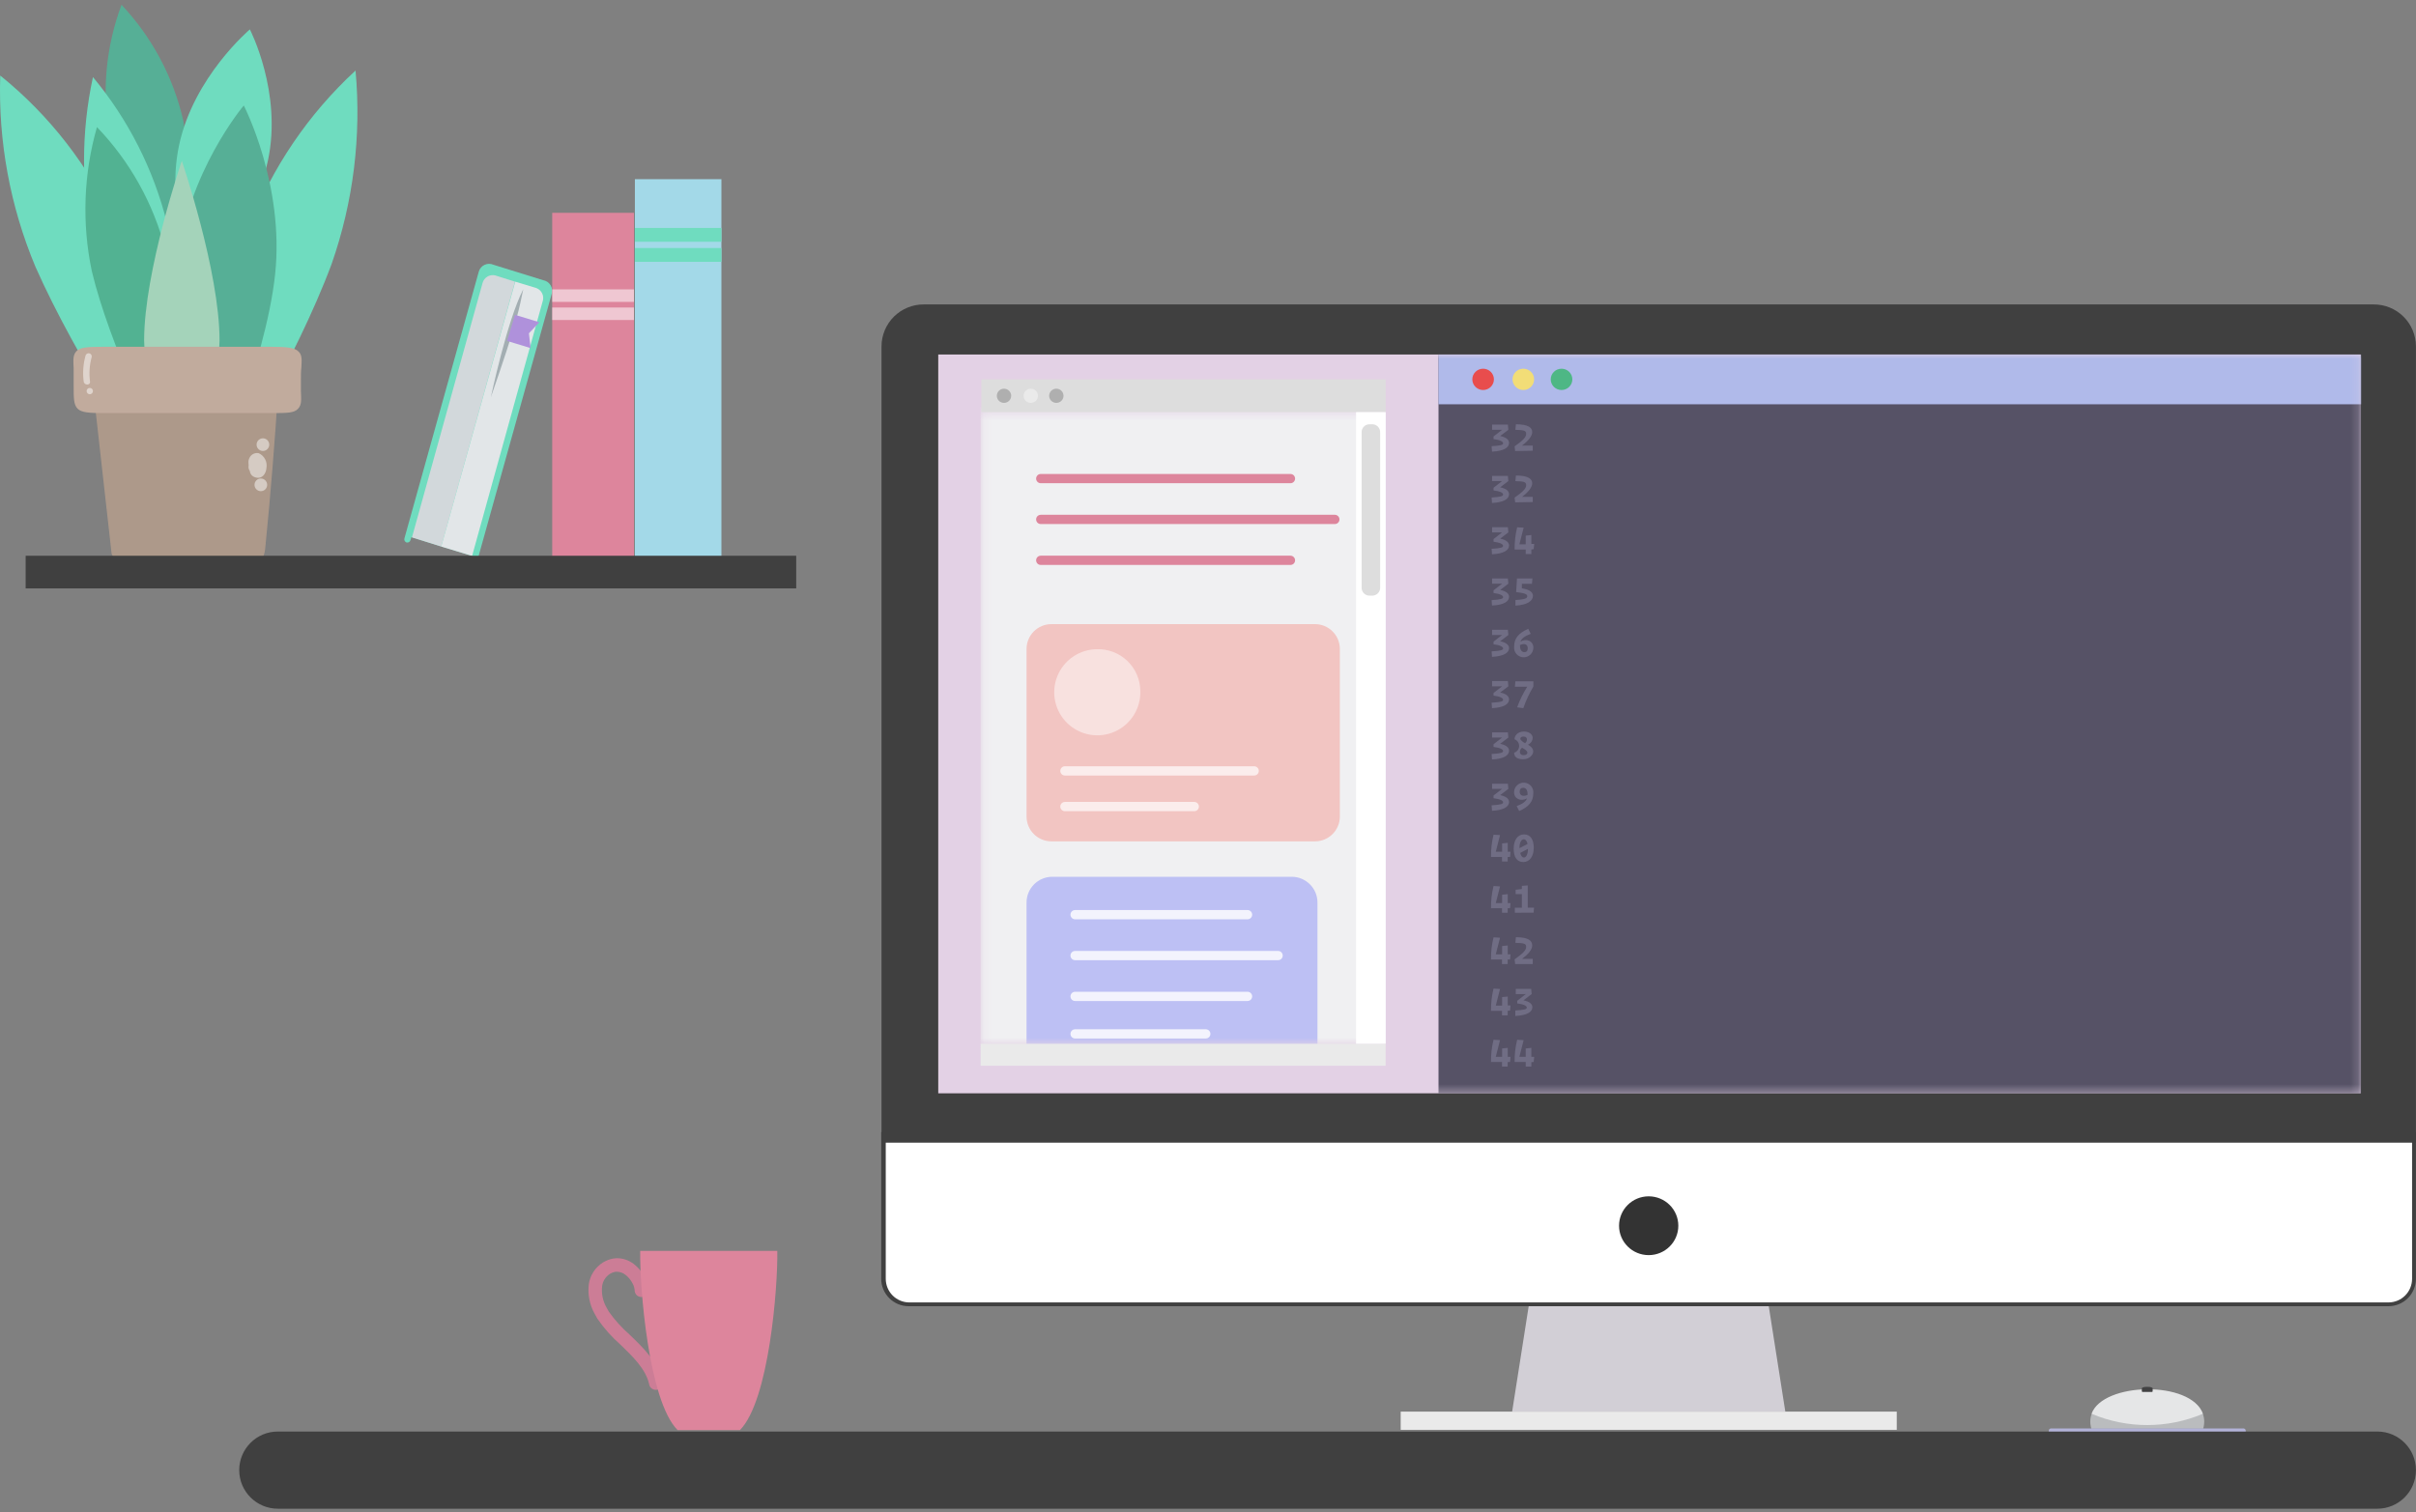 <svg width="313" height="196" viewBox="0 0 313 196" fill="none" xmlns="http://www.w3.org/2000/svg">
<rect x="0" y="0" width="313" height="196" fill="#808080" stroke="none"/>
<path d="M14.162 17.54C15.454 23.16 18.215 28.336 22.162 32.54C24.177 27.139 24.723 21.3 23.742 15.62C22.457 9.997 19.696 4.819 15.742 0.62C13.723 6.02 13.177 11.86 14.162 17.54Z" fill="#56AF96"/>
<path d="M34.712 20.81C32.832 29.63 25.542 35.81 25.542 35.81C25.542 35.81 21.312 27.67 23.202 18.81C25.092 9.95 32.372 3.81 32.372 3.81C32.372 3.81 36.602 11.99 34.712 20.81Z" fill="#6FDCBF"/>
<path d="M4.592 34.57C9.972 46.73 19.512 60.82 19.512 60.82C19.512 60.82 20.332 41.2 14.952 29.04C11.543 21.55 6.435 14.959 0.032 9.79C-0.247 18.282 1.308 26.734 4.592 34.57Z" fill="#6FDCBF"/>
<path d="M42.962 34.21C38.312 46.71 29.162 61.47 29.162 61.47C29.162 61.47 27.612 41.93 32.262 29.47C35.239 21.723 39.961 14.766 46.062 9.14C46.834 17.622 45.776 26.171 42.962 34.21Z" fill="#6FDCBF"/>
<path d="M12.052 31.64C14.712 42.85 21.632 57.57 21.632 57.57C21.632 57.57 24.252 40.12 21.632 28.91C19.899 21.962 16.621 15.495 12.042 9.99C10.499 17.125 10.503 24.507 12.052 31.64Z" fill="#6FDCBF"/>
<path d="M11.892 35.12C14.152 44.67 20.762 58.04 20.762 58.04C20.762 58.04 23.692 41.94 21.432 32.39C19.897 26.407 16.841 20.923 12.562 16.47C10.825 22.54 10.595 28.941 11.892 35.12Z" fill="#52B292"/>
<path d="M23.032 33.93C21.802 45.57 27.092 63.82 27.092 63.82C27.092 63.82 34.402 47.19 35.642 35.55C36.882 23.91 31.582 13.67 31.582 13.67C31.582 13.67 24.282 22.29 23.032 33.93Z" fill="#56AF96"/>
<path d="M18.672 44.12C18.828 49.883 20.513 55.501 23.552 60.4C26.597 55.503 28.285 49.884 28.442 44.12C28.442 35.12 23.552 20.84 23.552 20.84C23.552 20.84 18.672 35.13 18.672 44.12Z" fill="#A4D3BA"/>
<path d="M34.782 49.89C34.692 49.08 11.542 45.69 11.632 46.52L14.452 71.69C14.47 71.86 14.553 72.017 14.682 72.13C14.736 72.209 14.81 72.273 14.895 72.317C14.981 72.36 15.076 72.382 15.172 72.38H33.412C33.862 72.38 34.052 72.28 34.172 71.97C34.262 71.704 34.322 71.429 34.352 71.15C35.059 64.083 35.632 56.997 36.072 49.89C36.162 49.06 34.832 49.07 34.782 49.89Z" fill="#AD998A"/>
<path d="M38.702 45.58C38.202 45.04 37.162 44.94 35.162 44.94H13.372C11.372 44.94 10.372 45 9.902 45.51C9.432 46.02 9.492 46.63 9.542 47.74V50.03C9.542 51.58 9.542 52.43 10.042 52.95C10.542 53.47 11.602 53.53 13.342 53.53H35.162C37.162 53.53 38.092 53.53 38.602 52.98C39.112 52.43 39.022 51.85 38.982 50.63V49.24C38.982 48.71 38.982 48.1 39.042 47.65C39.092 46.68 39.162 46.04 38.702 45.58Z" fill="#C1AB9D"/>
<path opacity="0.49" d="M11.092 46.05C10.779 47.151 10.694 48.305 10.842 49.44C10.912 49.96 11.732 49.97 11.662 49.44C11.52 48.376 11.594 47.294 11.882 46.26C11.9 46.158 11.88 46.054 11.825 45.967C11.77 45.88 11.684 45.817 11.584 45.79C11.484 45.764 11.378 45.776 11.287 45.824C11.196 45.872 11.126 45.953 11.092 46.05ZM11.632 51.09C11.741 51.09 11.845 51.047 11.922 50.97C11.999 50.893 12.042 50.789 12.042 50.68C12.042 50.571 11.999 50.467 11.922 50.39C11.845 50.313 11.741 50.27 11.632 50.27C11.523 50.27 11.419 50.313 11.342 50.39C11.265 50.467 11.222 50.571 11.222 50.68C11.222 50.789 11.265 50.893 11.342 50.97C11.419 51.047 11.523 51.09 11.632 51.09ZM32.472 59.69C32.302 60.43 32.102 61.54 33.042 61.85C33.982 62.16 34.472 61.36 34.522 60.62C34.587 60.239 34.525 59.846 34.344 59.505C34.163 59.163 33.874 58.89 33.522 58.73C33.308 58.686 33.086 58.708 32.885 58.791C32.683 58.875 32.511 59.018 32.392 59.2C32.312 59.331 32.251 59.472 32.212 59.62C32.152 59.87 32.212 60.09 32.212 60.33C32.167 60.539 32.202 60.757 32.309 60.942C32.416 61.127 32.588 61.265 32.792 61.33C33.001 61.382 33.223 61.351 33.409 61.243C33.596 61.134 33.733 60.958 33.792 60.75C33.802 60.58 33.802 60.41 33.792 60.24V60.05C33.792 59.8 33.682 59.88 33.482 60.31H33.042C32.872 60.25 32.762 60.07 32.882 60.39C33.002 60.71 32.562 60.39 33.152 60.27H33.592C33.832 60.32 33.922 61.1 33.992 60.52C34.004 60.384 34.031 60.25 34.072 60.12C34.312 59.12 32.722 58.65 32.482 59.68L32.472 59.69ZM34.062 58.44C34.279 58.44 34.488 58.354 34.642 58.2C34.795 58.046 34.882 57.837 34.882 57.62C34.882 57.403 34.795 57.194 34.642 57.04C34.488 56.886 34.279 56.8 34.062 56.8C33.844 56.8 33.636 56.886 33.482 57.04C33.328 57.194 33.242 57.403 33.242 57.62C33.242 57.837 33.328 58.046 33.482 58.2C33.636 58.354 33.844 58.44 34.062 58.44ZM33.792 63.65C34.009 63.65 34.218 63.564 34.372 63.41C34.525 63.256 34.612 63.047 34.612 62.83C34.612 62.612 34.525 62.404 34.372 62.25C34.218 62.096 34.009 62.01 33.792 62.01C33.574 62.01 33.366 62.096 33.212 62.25C33.058 62.404 32.972 62.612 32.972 62.83C32.972 63.047 33.058 63.256 33.212 63.41C33.366 63.564 33.574 63.65 33.792 63.65Z" fill="white"/>
<path d="M61.842 72.64L71.462 38.13C71.525 37.939 71.547 37.736 71.525 37.536C71.502 37.336 71.438 37.143 71.334 36.97C71.231 36.797 71.091 36.649 70.925 36.535C70.759 36.421 70.57 36.344 70.372 36.31L63.932 34.31C63.748 34.228 63.549 34.187 63.348 34.189C63.147 34.191 62.948 34.238 62.767 34.324C62.585 34.411 62.425 34.535 62.296 34.69C62.167 34.845 62.074 35.026 62.022 35.22L52.402 69.74C52.363 69.849 52.368 69.968 52.417 70.073C52.466 70.178 52.554 70.259 52.662 70.3C52.717 70.313 52.774 70.316 52.83 70.307C52.886 70.298 52.94 70.278 52.989 70.248C53.037 70.219 53.079 70.18 53.112 70.133C53.145 70.087 53.169 70.035 53.182 69.98L53.302 69.61L61.162 72.04" fill="#6FDCBF"/>
<path d="M64.162 35.69C63.81 35.605 63.44 35.663 63.131 35.85C62.822 36.038 62.599 36.339 62.512 36.69L53.372 69.64L57.162 70.83L66.722 36.5L64.162 35.69Z" fill="#D2D8DB"/>
<path d="M61.162 72.04L70.292 39.09C70.416 38.75 70.401 38.376 70.251 38.047C70.102 37.717 69.829 37.46 69.492 37.33L66.752 36.5L57.162 70.83L61.162 72.04Z" fill="#E2E6E8"/>
<path d="M63.592 51.48C63.592 51.48 65.682 41.56 67.792 37.48C67.242 40.02 67.162 41.21 63.592 51.48Z" fill="#A3AEB2"/>
<path d="M65.692 44.18L68.742 45.11L68.522 43.19L69.882 41.76L66.722 40.8L65.692 44.18Z" fill="#AF91DB"/>
<path d="M82.252 72.98V23.22H93.462V72.98" fill="#A3D9E8"/>
<path d="M93.462 29.54H82.262V31.33H93.462V29.54Z" fill="#6FDCBF"/>
<path d="M93.462 32.14H82.262V33.93H93.462V32.14Z" fill="#6FDCBF"/>
<path d="M71.542 72.98V27.58H82.132V72.98" fill="#DD859C"/>
<path opacity="0.54" d="M82.132 37.5H71.542V39.12H82.132V37.5Z" fill="white"/>
<path opacity="0.54" d="M82.132 39.85H71.542V41.47H82.132V39.85Z" fill="white"/>
<path fill-rule="evenodd" clip-rule="evenodd" d="M285.432 185.15H270.942C269.042 178.6 287.282 178.42 285.432 185.15Z" fill="#BABCBE"/>
<path fill-rule="evenodd" clip-rule="evenodd" d="M270.972 183.21C272.432 179.1 283.842 178.85 285.392 183.21C283.11 184.174 280.659 184.67 278.182 184.67C275.705 184.67 273.253 184.174 270.972 183.21Z" fill="#E5E6E7"/>
<path fill-rule="evenodd" clip-rule="evenodd" d="M278.882 180.29C278.882 180.314 278.872 180.337 278.855 180.354C278.839 180.37 278.816 180.38 278.792 180.38H277.572C277.548 180.38 277.525 180.37 277.508 180.354C277.491 180.337 277.482 180.314 277.482 180.29V179.92C277.482 179.81 277.742 179.72 278.052 179.72H278.312C278.622 179.72 278.882 179.81 278.882 179.92V180.29Z" fill="#424243"/>
<path d="M290.642 185.11H265.722C265.556 185.11 265.422 185.244 265.422 185.41V185.62C265.422 185.786 265.556 185.92 265.722 185.92H290.642C290.808 185.92 290.942 185.786 290.942 185.62V185.41C290.942 185.244 290.808 185.11 290.642 185.11Z" fill="#B2B2D8"/>
<path d="M307.992 185.51H35.992C33.23 185.51 30.992 187.749 30.992 190.51C30.992 193.271 33.23 195.51 35.992 195.51H307.992C310.753 195.51 312.992 193.271 312.992 190.51C312.992 187.749 310.753 185.51 307.992 185.51Z" fill="#404040"/>
<path d="M83.962 167.21C83.962 167.441 83.87 167.662 83.707 167.825C83.544 167.988 83.323 168.08 83.092 168.08C82.861 168.08 82.64 167.988 82.477 167.825C82.314 167.662 82.222 167.441 82.222 167.21C82.198 166.897 82.106 166.593 81.952 166.32C81.733 165.888 81.422 165.509 81.042 165.21C80.713 164.946 80.304 164.802 79.882 164.8C79.63 164.815 79.385 164.883 79.162 165L79.002 165.09C78.727 165.268 78.495 165.505 78.322 165.783C78.15 166.062 78.04 166.375 78.002 166.7C77.901 167.655 78.104 168.617 78.582 169.45C78.662 169.61 78.762 169.79 78.872 169.97C79.655 171.073 80.564 172.079 81.582 172.97C83.372 174.69 85.232 176.48 85.782 178.97C85.82 179.085 85.833 179.207 85.82 179.328C85.808 179.448 85.771 179.565 85.711 179.67C85.651 179.776 85.57 179.867 85.473 179.939C85.375 180.012 85.264 180.063 85.146 180.089C85.028 180.116 84.905 180.117 84.786 180.094C84.667 180.07 84.555 180.022 84.455 179.953C84.356 179.883 84.273 179.793 84.21 179.69C84.147 179.586 84.107 179.47 84.092 179.35C83.652 177.4 81.982 175.8 80.382 174.25C79.244 173.253 78.237 172.118 77.382 170.87C77.262 170.67 77.142 170.46 77.032 170.24C76.385 169.078 76.123 167.741 76.282 166.42C76.365 165.842 76.573 165.289 76.893 164.8C77.213 164.311 77.636 163.898 78.132 163.59L78.412 163.44C78.864 163.205 79.363 163.072 79.872 163.05C80.686 163.042 81.479 163.309 82.122 163.81C82.714 164.267 83.196 164.852 83.532 165.52C83.798 166.045 83.945 166.622 83.962 167.21Z" fill="#CC7D96"/>
<path fill-rule="evenodd" clip-rule="evenodd" d="M100.702 162.1C100.782 166.79 99.632 181.52 95.862 185.32H87.782C84.012 181.52 82.862 166.79 82.942 162.1H100.702Z" fill="#DD859C"/>
<path d="M231.292 182.93L228.822 167.19H198.372L195.902 182.93H231.292Z" fill="#D2CFD6"/>
<path d="M117.752 169.01C116.876 169.007 116.036 168.657 115.418 168.037C114.799 167.417 114.452 166.576 114.452 165.7V146.94H312.742V165.7C312.739 166.577 312.39 167.417 311.769 168.038C311.149 168.658 310.309 169.007 309.432 169.01H117.752Z" fill="white"/>
<path d="M312.492 147.21V165.72C312.492 166.532 312.169 167.31 311.596 167.884C311.022 168.458 310.243 168.78 309.432 168.78H117.752C116.951 168.764 116.188 168.435 115.627 167.863C115.066 167.291 114.752 166.521 114.752 165.72V147.21H312.492ZM312.992 146.71H114.162V165.71C114.162 166.652 114.536 167.556 115.201 168.224C115.866 168.891 116.769 169.267 117.712 169.27H309.432C310.376 169.27 311.282 168.895 311.949 168.227C312.617 167.56 312.992 166.654 312.992 165.71V146.71Z" fill="#404040"/>
<path d="M307.522 39.45H119.672C118.956 39.447 118.247 39.586 117.585 39.857C116.922 40.129 116.32 40.528 115.812 41.032C115.304 41.536 114.901 42.136 114.624 42.796C114.348 43.456 114.204 44.164 114.202 44.88V148.08H312.992V44.88C312.989 44.164 312.846 43.456 312.569 42.796C312.293 42.136 311.889 41.536 311.381 41.032C310.874 40.528 310.271 40.129 309.609 39.857C308.947 39.586 308.238 39.447 307.522 39.45Z" fill="#404040"/>
<path d="M305.842 45.94H121.552V141.68H305.842V45.94Z" fill="#E3D1E5"/>
<path d="M245.732 182.93H181.462V185.29H245.732V182.93Z" fill="#EAEAEA"/>
<path d="M213.592 162.65C215.713 162.65 217.432 160.944 217.432 158.84C217.432 156.736 215.713 155.03 213.592 155.03C211.471 155.03 209.752 156.736 209.752 158.84C209.752 160.944 211.471 162.65 213.592 162.65Z" fill="#333333"/>
<mask id="mask0_104_165" style="mask-type:luminance" maskUnits="userSpaceOnUse" x="121" y="45" width="185" height="97">
<path d="M305.842 45.94H121.552V141.68H305.842V45.94Z" fill="white"/>
</mask>
<g mask="url(#mask0_104_165)">
<path d="M305.912 45.94H186.362V141.68H305.912V45.94Z" fill="#565266"/>
<path d="M305.912 45.94H186.362V52.39H305.912V45.94Z" fill="#B0BAEA"/>
<path d="M192.142 50.54C192.915 50.54 193.542 49.922 193.542 49.16C193.542 48.398 192.915 47.78 192.142 47.78C191.369 47.78 190.742 48.398 190.742 49.16C190.742 49.922 191.369 50.54 192.142 50.54Z" fill="#E84D4D"/>
<path d="M197.352 50.54C198.125 50.54 198.752 49.922 198.752 49.16C198.752 48.398 198.125 47.78 197.352 47.78C196.579 47.78 195.952 48.398 195.952 49.16C195.952 49.922 196.579 50.54 197.352 50.54Z" fill="#F2DD77"/>
<path d="M202.302 50.54C203.075 50.54 203.702 49.922 203.702 49.16C203.702 48.398 203.075 47.78 202.302 47.78C201.529 47.78 200.902 48.398 200.902 49.16C200.902 49.922 201.529 50.54 202.302 50.54Z" fill="#4EB785"/>
<path d="M193.242 57.82C194.412 57.75 194.732 57.66 194.732 57.45C194.732 57.24 194.402 57.02 193.492 56.9V56.56L194.602 55.7H193.302V55.02H195.352L195.412 55.7L194.352 56.5C195.182 56.68 195.502 57.01 195.502 57.4C195.502 58 194.832 58.45 193.292 58.53L193.242 57.82ZM196.292 58.45L196.222 57.84C197.222 57.14 197.722 56.68 197.722 56.23C197.722 55.78 197.402 55.73 196.322 55.7L196.392 54.98C198.022 54.98 198.502 55.44 198.502 55.98C198.502 56.52 198.002 57.12 197.182 57.74H198.572V58.41L196.292 58.45ZM193.242 64.47C194.412 64.4 194.732 64.3 194.732 64.09C194.732 63.88 194.402 63.67 193.492 63.55V63.21L194.602 62.34H193.302V61.67H195.352L195.412 62.34L194.352 63.15C195.182 63.32 195.502 63.66 195.502 64.04C195.502 64.65 194.832 65.1 193.292 65.18L193.242 64.47ZM196.292 65.1L196.222 64.49C197.222 63.78 197.722 63.33 197.722 62.88C197.722 62.43 197.402 62.38 196.322 62.35L196.392 61.62C198.022 61.62 198.502 62.09 198.502 62.62C198.502 63.15 198.002 63.77 197.182 64.39H198.572V65.06L196.292 65.1ZM193.242 71.12C194.412 71.05 194.732 70.95 194.732 70.74C194.732 70.53 194.402 70.32 193.492 70.2V69.86L194.602 68.99H193.302V68.32H195.352L195.412 68.99L194.352 69.8C195.182 69.97 195.502 70.31 195.502 70.69C195.502 71.3 194.832 71.75 193.292 71.83L193.242 71.12ZM198.392 71.21V71.8H197.662V71.21H196.222C196.211 70.24 196.322 69.272 196.552 68.33L197.392 68.38L196.842 70.54H197.662V69.41L198.392 69.33V70.49H198.762L198.692 71.16L198.392 71.21ZM193.242 77.77C194.412 77.69 194.732 77.6 194.732 77.39C194.732 77.18 194.402 76.96 193.492 76.85V76.5L194.602 75.64H193.302V74.96H195.352L195.412 75.64L194.352 76.45C195.182 76.62 195.502 76.96 195.502 77.34C195.502 77.94 194.832 78.4 193.292 78.47L193.242 77.77ZM196.332 78.48V77.76C197.502 77.67 197.862 77.56 197.862 77.27C197.862 76.98 197.472 76.85 196.422 76.73L196.532 74.96H198.532L198.472 75.65H197.162V76.24C198.272 76.41 198.602 76.8 198.602 77.24C198.562 77.87 197.902 78.39 196.332 78.48ZM193.242 84.41C194.412 84.34 194.732 84.25 194.732 84.04C194.732 83.83 194.402 83.61 193.492 83.49V83.15L194.602 82.29H193.302V81.61H195.352L195.412 82.29L194.352 83.1C195.182 83.27 195.502 83.61 195.502 83.99C195.502 84.59 194.832 85.04 193.292 85.12L193.242 84.41ZM196.162 83.76C196.162 82.76 196.722 82.03 197.992 81.49L198.312 82.14C197.472 82.45 197.122 82.75 196.982 83.14C197.762 82.69 198.652 83.06 198.652 83.94C198.65 84.11 198.614 84.278 198.545 84.434C198.476 84.59 198.376 84.73 198.251 84.845C198.126 84.961 197.978 85.049 197.818 85.106C197.657 85.163 197.487 85.186 197.317 85.174C197.147 85.163 196.981 85.117 196.83 85.039C196.678 84.961 196.545 84.853 196.436 84.721C196.328 84.59 196.248 84.438 196.201 84.274C196.154 84.11 196.14 83.939 196.162 83.77V83.76ZM197.922 83.99C197.922 83.51 197.512 83.32 196.922 83.59V83.68C196.922 84.27 197.172 84.51 197.482 84.51C197.792 84.51 197.922 84.34 197.922 83.99ZM193.242 91.06C194.412 90.99 194.732 90.9 194.732 90.69C194.732 90.48 194.402 90.26 193.492 90.14V89.8L194.602 88.94H193.302V88.26H195.352L195.412 88.94L194.352 89.74C195.182 89.92 195.502 90.25 195.502 90.64C195.502 91.24 194.832 91.69 193.292 91.77L193.242 91.06ZM196.552 91.66C196.889 90.724 197.328 89.829 197.862 88.99H196.262L196.322 88.29H198.652V88.97C198.122 89.855 197.686 90.794 197.352 91.77L196.552 91.66ZM193.242 97.71C194.412 97.64 194.732 97.54 194.732 97.33C194.732 97.12 194.402 96.91 193.492 96.79V96.45L194.602 95.58H193.302V94.91H195.352L195.412 95.58L194.352 96.39C195.182 96.56 195.502 96.9 195.502 97.28C195.502 97.89 194.832 98.34 193.292 98.42L193.242 97.71ZM196.162 97.54C196.345 97.483 196.506 97.37 196.622 97.218C196.738 97.065 196.803 96.88 196.808 96.688C196.814 96.496 196.759 96.308 196.652 96.148C196.546 95.989 196.391 95.867 196.212 95.8C196.212 95.32 196.632 94.8 197.432 94.8C198.062 94.8 198.562 95.13 198.562 95.64C198.55 95.826 198.487 96.005 198.379 96.157C198.272 96.309 198.124 96.428 197.952 96.5C198.312 96.71 198.632 96.97 198.632 97.39C198.632 97.81 198.142 98.39 197.332 98.39C196.522 98.39 196.162 98.07 196.162 97.54ZM197.872 97.54C197.872 97.29 197.552 97.1 197.192 96.9C197.107 96.958 197.036 97.036 196.986 97.126C196.936 97.216 196.907 97.317 196.902 97.42C196.902 97.67 197.052 97.86 197.402 97.86C197.752 97.86 197.882 97.69 197.882 97.51L197.872 97.54ZM197.552 96.33C197.63 96.276 197.695 96.204 197.742 96.121C197.789 96.038 197.816 95.945 197.822 95.85C197.822 95.62 197.702 95.45 197.382 95.45C197.062 95.45 196.962 95.59 196.962 95.74C196.962 95.89 197.242 96.13 197.562 96.3L197.552 96.33ZM193.242 104.36C194.412 104.29 194.732 104.19 194.732 103.98C194.732 103.77 194.402 103.55 193.492 103.44V103.09L194.602 102.23H193.302V101.56H195.352L195.412 102.23L194.352 103.04C195.182 103.21 195.502 103.55 195.502 103.93C195.502 104.53 194.832 104.99 193.292 105.07L193.242 104.36ZM196.492 104.46C197.332 104.14 197.682 103.85 197.822 103.46C197.042 103.9 196.152 103.54 196.152 102.66C196.154 102.49 196.19 102.322 196.259 102.166C196.328 102.01 196.428 101.87 196.553 101.755C196.678 101.639 196.826 101.55 196.986 101.494C197.147 101.437 197.317 101.414 197.487 101.426C197.657 101.437 197.822 101.483 197.974 101.561C198.125 101.639 198.259 101.747 198.367 101.879C198.475 102.01 198.556 102.162 198.603 102.326C198.65 102.49 198.663 102.661 198.642 102.83C198.642 103.83 198.082 104.56 196.812 105.1L196.492 104.46ZM197.902 103.01V102.92C197.902 102.33 197.652 102.09 197.342 102.09C197.032 102.09 196.882 102.26 196.882 102.6C196.882 103.09 197.292 103.27 197.902 103.01ZM195.322 111.05V111.64H194.592V111.05H193.162C193.151 110.08 193.262 109.112 193.492 108.17L194.332 108.22L193.782 110.38H194.602V109.3L195.332 109.22V110.38H195.692L195.632 111.05H195.322ZM196.102 109.98C196.102 108.87 196.612 108.13 197.442 108.13C198.272 108.13 198.702 108.78 198.702 109.86C198.702 110.94 198.192 111.71 197.352 111.71C196.512 111.71 196.102 111.06 196.102 109.98ZM196.852 109.91L197.902 109.37C197.822 108.99 197.652 108.76 197.392 108.76C197.132 108.76 196.852 109.14 196.852 109.84V109.91ZM197.952 110L196.952 110.53C197.032 110.9 197.192 111.12 197.452 111.12C197.712 111.12 197.952 110.7 197.952 110ZM195.322 117.7V118.28H194.592V117.7H193.162C193.15 116.73 193.261 115.762 193.492 114.82L194.332 114.87L193.782 117.03H194.602V115.95L195.332 115.87V117.03H195.692L195.632 117.7H195.322ZM196.252 118.28V117.63H197.162V115.87H196.352V115.3L197.162 115.21V114.8L197.922 114.74V117.62H198.742L198.682 118.27L196.252 118.28ZM195.322 124.34V124.93H194.592V124.34H193.162C193.15 123.373 193.261 122.409 193.492 121.47L194.332 121.52L193.782 123.67H194.602V122.6L195.332 122.52V123.67H195.692L195.632 124.34H195.322ZM196.292 124.93L196.222 124.32C197.222 123.61 197.722 123.16 197.722 122.71C197.722 122.26 197.402 122.21 196.322 122.18L196.392 121.45C198.022 121.45 198.502 121.92 198.502 122.5C198.502 123.08 198.002 123.64 197.182 124.26H198.572V124.93H196.292ZM195.322 130.99V131.58H194.592V130.99H193.162C193.151 130.02 193.262 129.052 193.492 128.11L194.332 128.16L193.782 130.32H194.602V129.21L195.332 129.14V130.29H195.692L195.632 130.96L195.322 130.99ZM196.312 130.95C197.482 130.88 197.802 130.78 197.802 130.57C197.802 130.36 197.472 130.15 196.562 130.03V129.69L197.672 128.82H196.372V128.15H198.372L198.432 128.82L197.372 129.63C198.202 129.8 198.522 130.14 198.522 130.52C198.522 131.13 197.852 131.58 196.312 131.66V130.95ZM195.322 137.64V138.21H194.592V137.62H193.162C193.151 136.65 193.262 135.682 193.492 134.74L194.332 134.79L193.782 136.95H194.602V135.87L195.332 135.79V136.95H195.692L195.632 137.62L195.322 137.64ZM198.392 137.64V138.21H197.662V137.62H196.222C196.211 136.65 196.322 135.682 196.552 134.74L197.392 134.79L196.842 136.95H197.662V135.87L198.392 135.79V136.95H198.762L198.692 137.62L198.392 137.64Z" fill="#706D84"/>
<mask id="mask1_104_165" style="mask-type:luminance" maskUnits="userSpaceOnUse" x="127" y="53" width="53" height="83">
<path d="M179.522 53.41H127.142V135.25H179.522V53.41Z" fill="white"/>
</mask>
<g mask="url(#mask1_104_165)">
<path d="M175.942 48.62H130.612C128.64 48.62 127.042 50.218 127.042 52.19V287.18C127.042 289.152 128.64 290.75 130.612 290.75H175.942C177.914 290.75 179.512 289.152 179.512 287.18V52.19C179.512 50.218 177.914 48.62 175.942 48.62Z" fill="#F0F0F2"/>
<path d="M134.832 62.02H167.182" stroke="#DD859C" stroke-width="1.2" stroke-miterlimit="10" stroke-linecap="round"/>
<path d="M134.832 67.31H172.932" stroke="#DD859C" stroke-width="1.2" stroke-miterlimit="10" stroke-linecap="round"/>
<path d="M134.832 72.61H167.182" stroke="#DD859C" stroke-width="1.2" stroke-miterlimit="10" stroke-linecap="round"/>
<path d="M170.362 80.88H136.212C134.434 80.88 132.992 82.322 132.992 84.1V105.81C132.992 107.588 134.434 109.03 136.212 109.03H170.362C172.14 109.03 173.582 107.588 173.582 105.81V84.1C173.582 82.322 172.14 80.88 170.362 80.88Z" fill="#F2C5C2"/>
<g style="mix-blend-mode:overlay" opacity="0.48">
<path d="M147.732 89.48C147.778 90.592 147.49 91.693 146.905 92.64C146.321 93.588 145.466 94.338 144.451 94.796C143.437 95.254 142.308 95.398 141.211 95.209C140.114 95.021 139.098 94.508 138.295 93.738C137.491 92.967 136.937 91.974 136.702 90.886C136.467 89.798 136.564 88.664 136.978 87.631C137.393 86.598 138.107 85.713 139.029 85.089C139.951 84.465 141.039 84.131 142.152 84.13C142.87 84.114 143.584 84.24 144.253 84.5C144.922 84.761 145.533 85.15 146.052 85.647C146.57 86.144 146.985 86.739 147.273 87.396C147.562 88.054 147.718 88.762 147.732 89.48Z" fill="white"/>
</g>
<path opacity="0.68" d="M137.962 104.52H154.722" stroke="white" stroke-width="1.2" stroke-miterlimit="10" stroke-linecap="round"/>
<path opacity="0.68" d="M137.962 99.9H162.482" stroke="white" stroke-width="1.2" stroke-miterlimit="10" stroke-linecap="round"/>
<path d="M167.342 113.62H136.332C134.487 113.62 132.992 115.115 132.992 116.96V159.6C132.992 161.445 134.487 162.94 136.332 162.94H167.342C169.187 162.94 170.682 161.445 170.682 159.6V116.96C170.682 115.115 169.187 113.62 167.342 113.62Z" fill="#BDC0F4"/>
<path opacity="0.81" d="M139.282 133.98H156.212" stroke="white" stroke-width="1.2" stroke-miterlimit="10" stroke-linecap="round"/>
<path opacity="0.81" d="M139.282 129.12H161.622" stroke="white" stroke-width="1.2" stroke-miterlimit="10" stroke-linecap="round"/>
<path opacity="0.81" d="M139.282 123.83H165.582" stroke="white" stroke-width="1.2" stroke-miterlimit="10" stroke-linecap="round"/>
<path opacity="0.81" d="M139.282 118.53H161.622" stroke="white" stroke-width="1.2" stroke-miterlimit="10" stroke-linecap="round"/>
</g>
</g>
<path d="M179.522 49.16H127.142V53.41H179.522V49.16Z" fill="#DDDDDD"/>
<path d="M130.072 52.21C130.585 52.21 131.002 51.798 131.002 51.29C131.002 50.782 130.585 50.37 130.072 50.37C129.558 50.37 129.142 50.782 129.142 51.29C129.142 51.798 129.558 52.21 130.072 52.21Z" fill="#AFAFAF"/>
<path d="M133.542 52.21C134.056 52.21 134.472 51.798 134.472 51.29C134.472 50.782 134.056 50.37 133.542 50.37C133.028 50.37 132.612 50.782 132.612 51.29C132.612 51.798 133.028 52.21 133.542 52.21Z" fill="#EAEAEA"/>
<path d="M136.852 52.21C137.366 52.21 137.782 51.798 137.782 51.29C137.782 50.782 137.366 50.37 136.852 50.37C136.338 50.37 135.922 50.782 135.922 51.29C135.922 51.798 136.338 52.21 136.852 52.21Z" fill="#AFAFAF"/>
<path d="M179.512 135.26H127.042V138.11H179.512V135.26Z" fill="#EAEAEA"/>
<path d="M179.522 53.41H175.682V135.25H179.522V53.41Z" fill="white"/>
<path d="M177.782 54.98H177.422C176.859 54.98 176.402 55.437 176.402 56V76.17C176.402 76.733 176.859 77.19 177.422 77.19H177.782C178.345 77.19 178.802 76.733 178.802 76.17V56C178.802 55.437 178.345 54.98 177.782 54.98Z" fill="#DDDDDD"/>
<path d="M103.152 72.02H3.322V76.25H103.152V72.02Z" fill="#404040"/>
</svg>
